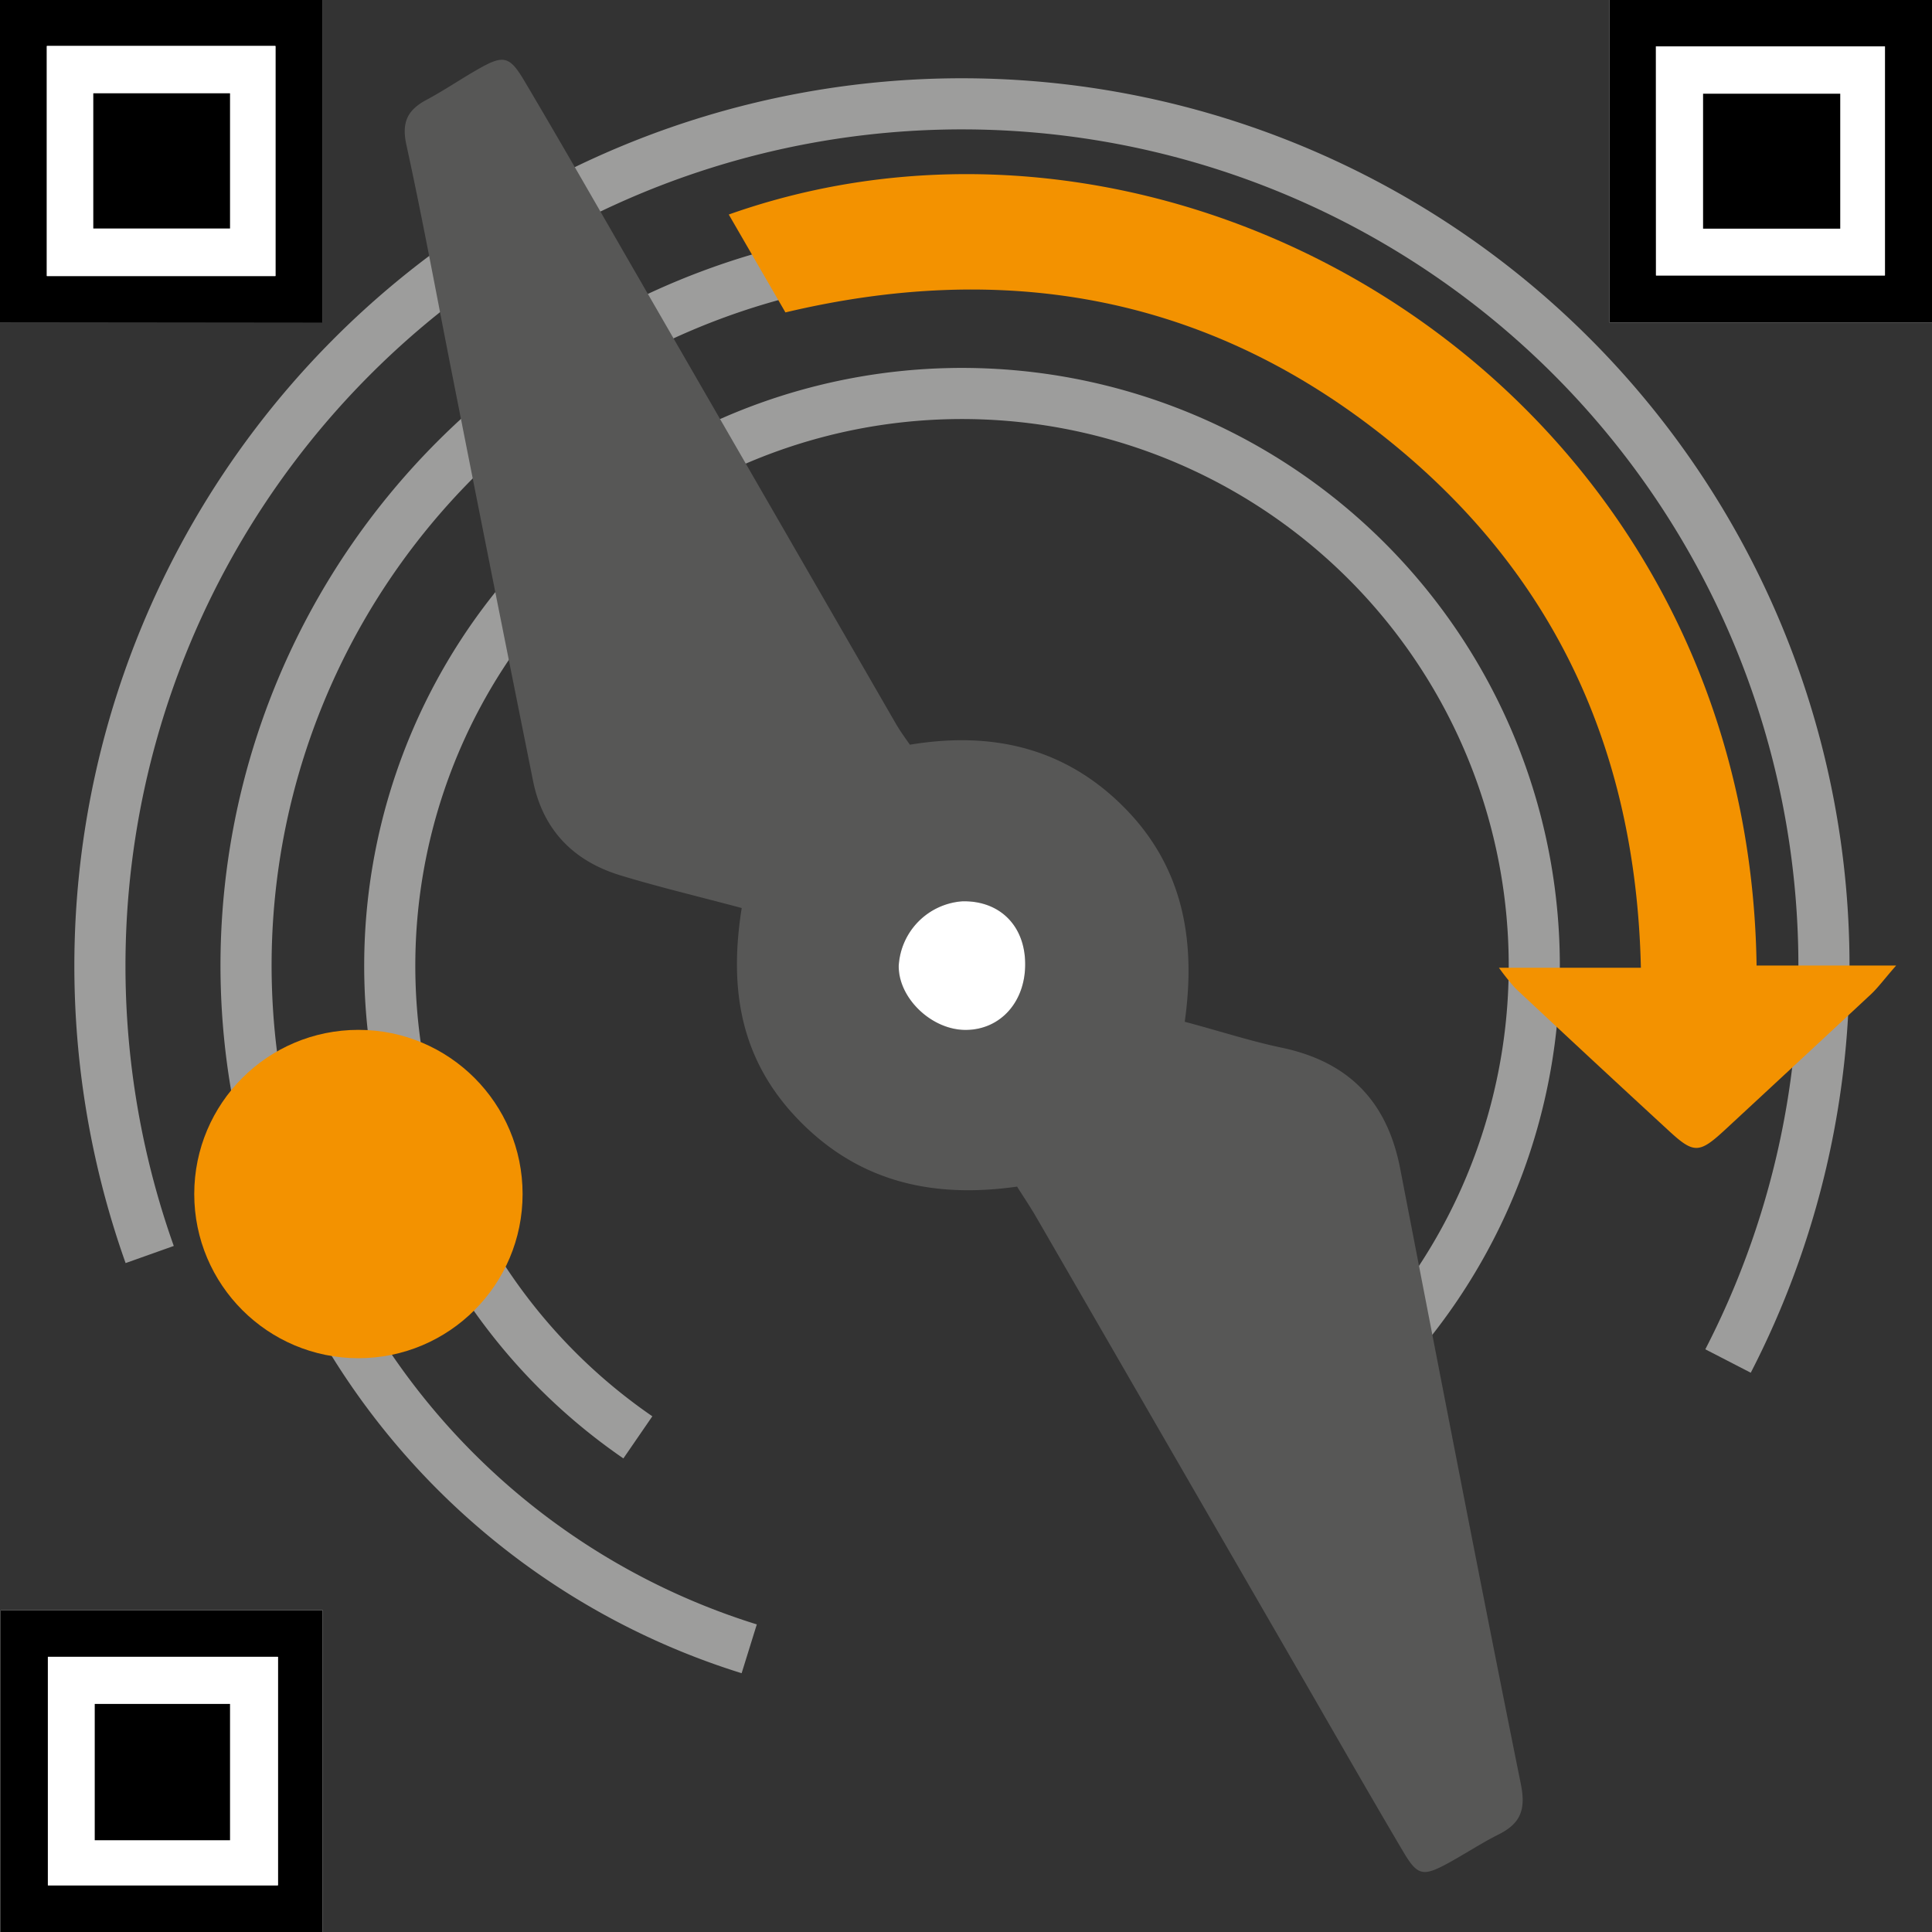 <svg xmlns="http://www.w3.org/2000/svg" viewBox="0 0 226.77 226.77"><rect x="0" y="0" width="226.77" height="226.77" fill="#333333" stroke="none"/><defs><style>.cls-1{fill:#fff;}.cls-2{fill:none;stroke:#9d9d9c;stroke-miterlimit:10;stroke-width:6px;}.cls-3{fill:#575756;}.cls-4{fill:#f39200;}</style></defs><title>logo_modelreg_small</title><g id="qr_punkte" data-name="qr punkte"><path class="cls-1" d="M.08,226.77H37.87V189H.08ZM188.9,37.85h37.87V0H188.9Zm-151.07,0V0H0V37.89Z"/><path d="M.08,226.77V189H37.87v37.79Zm32.54-32.3h-27v26.82h27Z"/><path d="M188.9,37.85V0h37.87V37.85Zm5.48-5.52h26.87V5.44H194.37Z"/><path d="M37.83,37.89H0V0H37.83ZM5.5,5.4v27H32.33V5.4Z"/><path class="cls-1" d="M32.62,194.47v26.82h-27V194.47ZM27,216V200H11.12V216Z"/><path class="cls-1" d="M194.37,32.33V5.44h26.87V32.33ZM216,11H199.9V26.84H216Z"/><path class="cls-1" d="M5.5,5.4H32.33v27H5.5ZM27,10.95H10.95V26.82H27Z"/><path d="M27,216H11.12V200H27Z"/><path d="M216,11V26.84H199.9V11Z"/><path d="M27,10.95V26.82H10.95V10.95Z"/></g><g id="v1"><path class="cls-2" d="M17.57,147.25a101.18,101.18,0,1,1,185.26,12.5"/><path class="cls-2" d="M87.94,193.53a84,84,0,1,1,108.94-80.2"/><path class="cls-2" d="M74.87,168.71a67.17,67.17,0,1,1,69.36,4.07"/><path class="cls-3" d="M87.06,106.58c-5.23-1.4-9.82-2.48-14.32-3.86-5.45-1.68-9-5.32-10.16-11q-4.82-24-9.56-48.05C51.26,34.77,49.64,25.88,47.7,17c-.58-2.63.12-4.08,2.34-5.27s4.15-2.53,6.27-3.72c2.78-1.56,3.51-1.42,5.2,1.42,3.93,6.63,7.76,13.31,11.61,20q16,27.73,32,55.46c.47.81,1,1.56,1.68,2.52,9.46-1.57,18,.25,25,7.21s8.63,15.6,7.26,25.31c4,1.06,7.53,2.22,11.18,3,7.93,1.61,12.55,6.22,14.1,14.2,4.67,24.12,9.32,48.24,14.18,72.32.6,3-.07,4.59-2.62,5.87-2,1-4,2.32-6,3.41-2.88,1.55-3.53,1.44-5.2-1.4-3.85-6.51-7.61-13.09-11.39-19.64q-15.82-27.38-31.64-54.76c-.67-1.16-1.42-2.28-2.29-3.65-9.56,1.35-18.19-.36-25.33-7.51S85.53,116.19,87.06,106.58Zm33.27,6.48c-.06-4.44-3-7.35-7.36-7.27a8.06,8.06,0,0,0-7.48,7.54c0,3.81,3.95,7.6,7.93,7.56S120.39,117.54,120.33,113.06Z"/><path class="cls-4" d="M206.18,113.33h16.38c-1.44,1.65-2.12,2.59-2.95,3.37q-8.59,8-17.23,16c-2.92,2.69-3.58,2.71-6.43.09q-9.07-8.35-18.07-16.78a26.82,26.82,0,0,1-1.94-2.42h16.66C192,87.09,181.73,66,161.19,50.27s-43.69-19.61-69-13.6L85.54,25.18C139,6.24,205.22,45.75,206.18,113.33Z"/><path class="cls-1" d="M120.33,113.06c.06,4.48-2.86,7.78-6.91,7.83s-8-3.75-7.93-7.56a8.06,8.06,0,0,1,7.48-7.54C117.32,105.7,120.28,108.62,120.33,113.06Z"/><circle class="cls-4" cx="42.07" cy="140.15" r="19.27"/></g></svg>